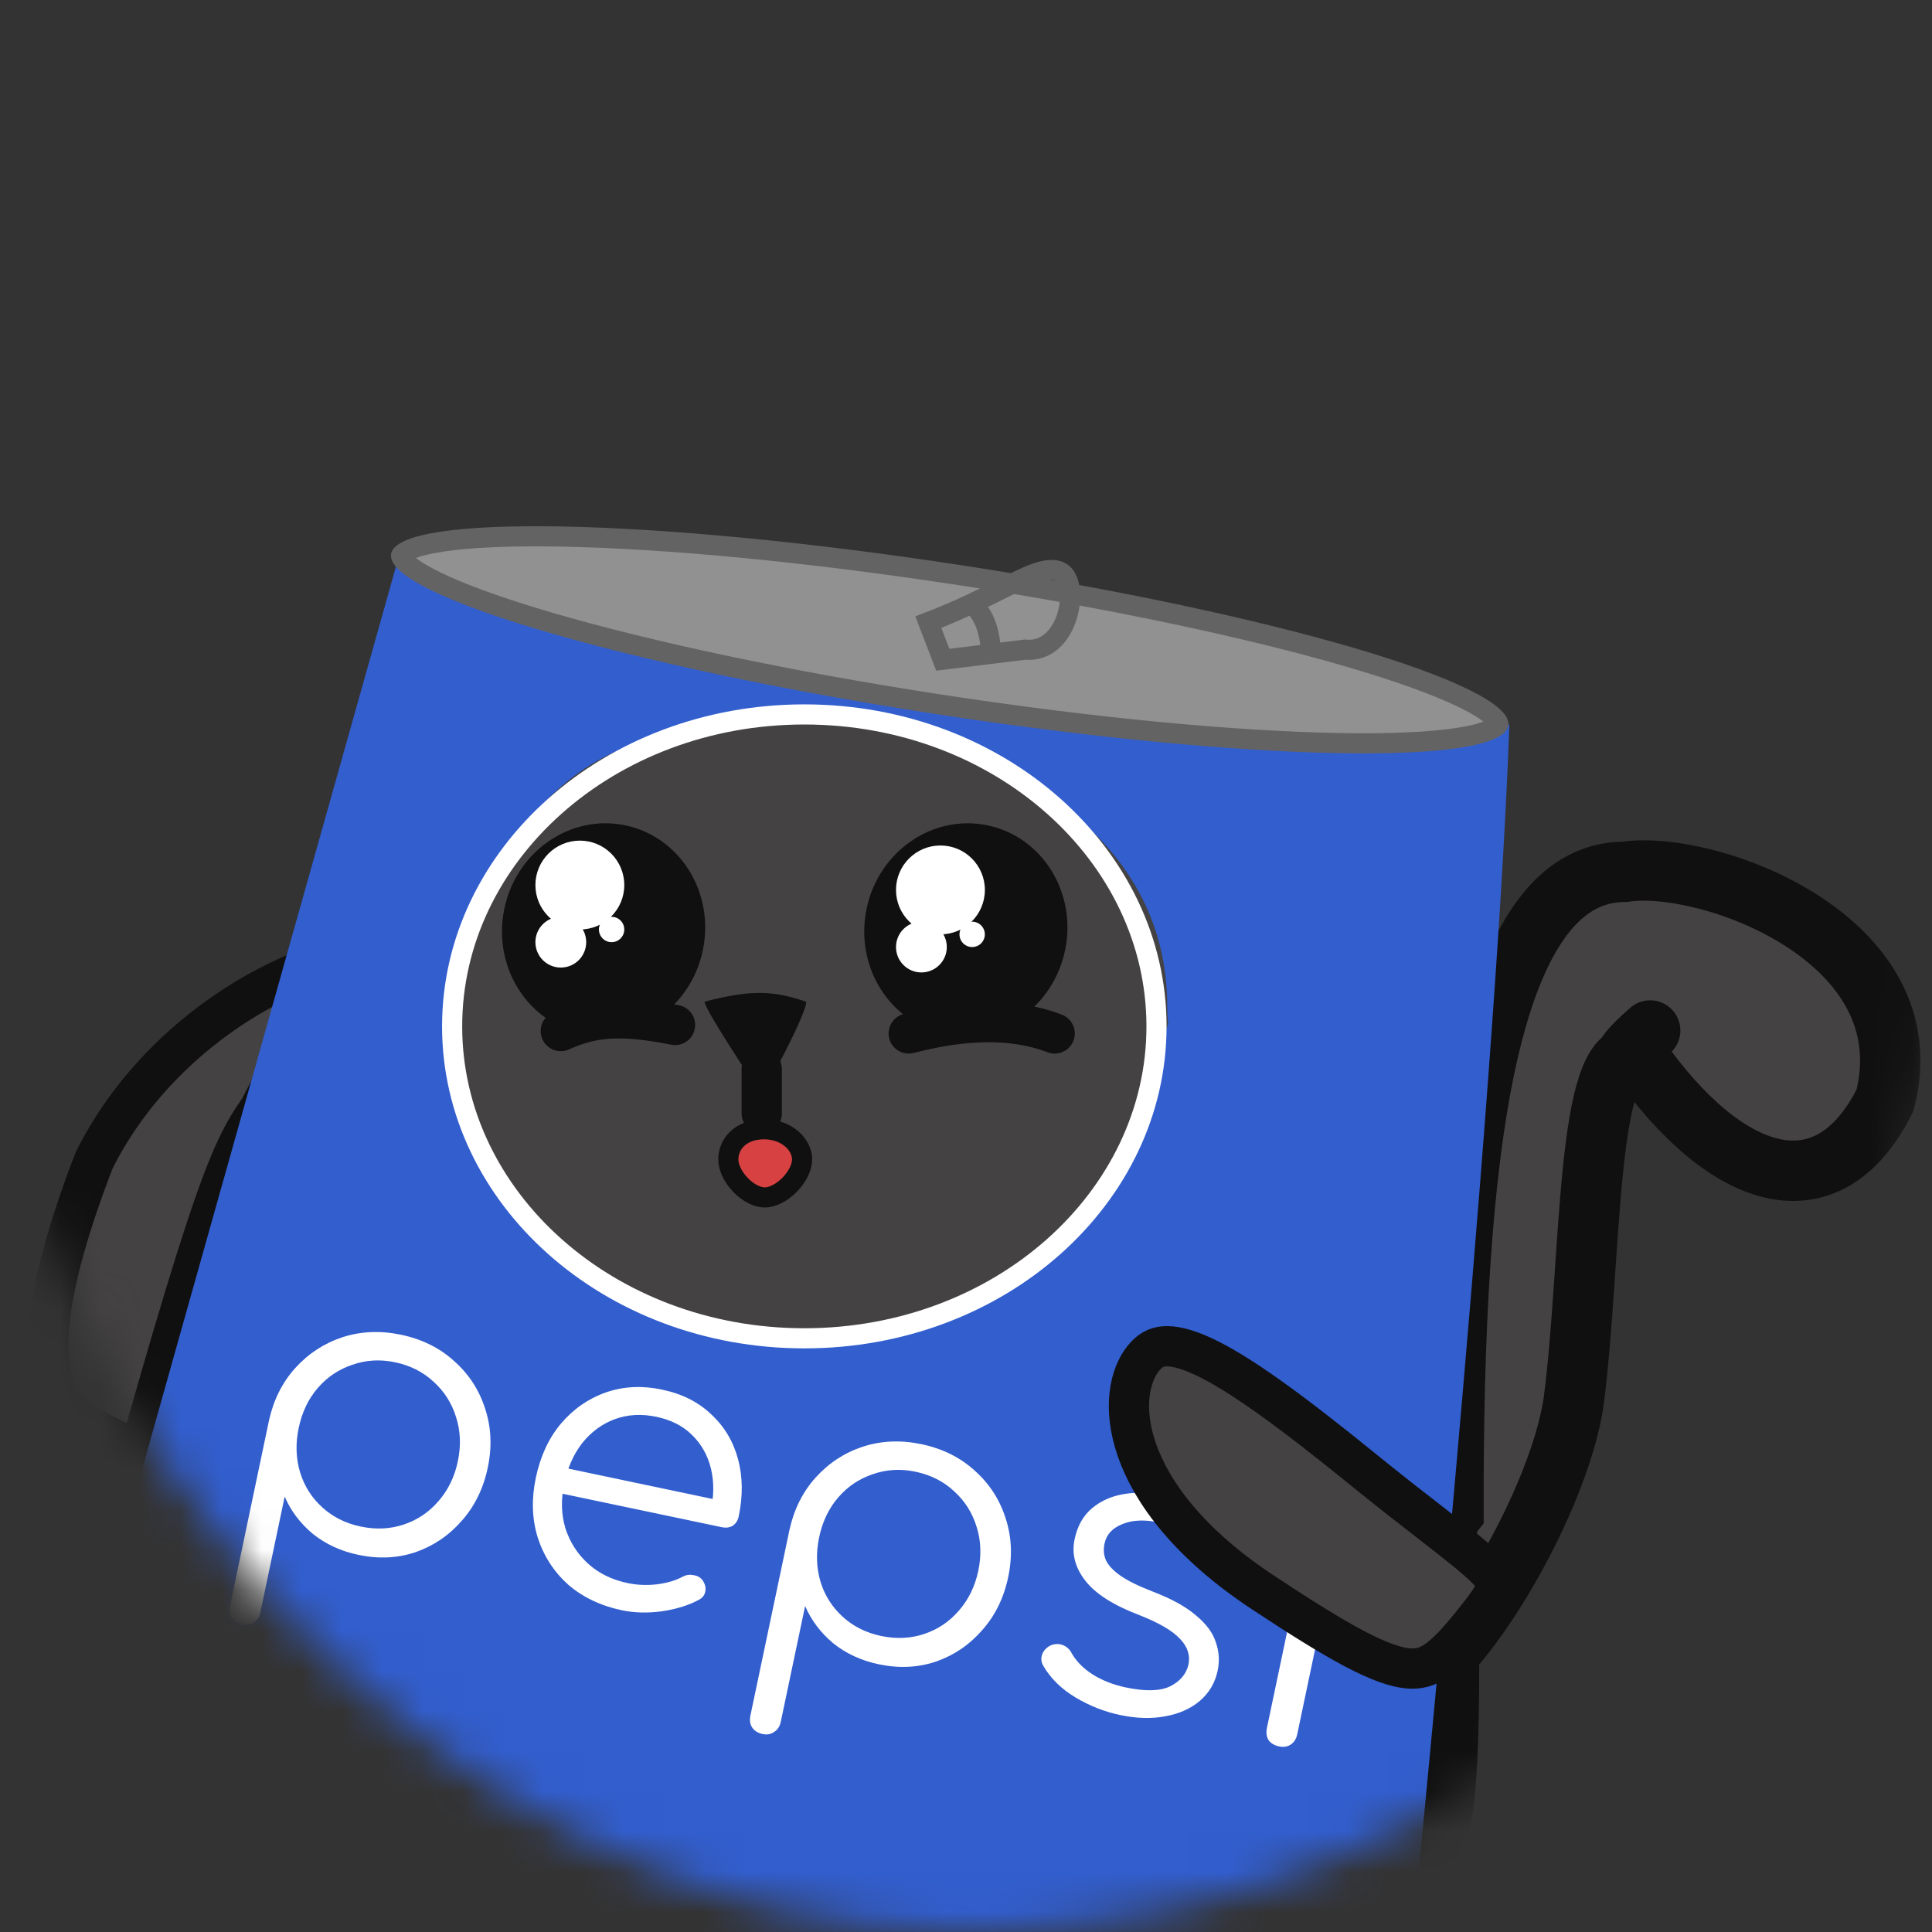 <svg width="48" height="48" viewBox="0 0 48 48" fill="none" xmlns="http://www.w3.org/2000/svg">
  <rect x="0" y="0" width="48" height="48" fill="#333333" stroke="none"/>
  <mask id="mask0_66_8" style="mask-type:alpha" maskUnits="userSpaceOnUse" x="0" y="0" width="48"
    height="48">
    <rect width="48" height="48" rx="24" fill="#E9E9E9" />
  </mask>
  <g mask="url(#mask0_66_8)">
    <path
      d="M6.232 29.378C5.362 31.124 4.796 32.617 4.373 33.736C4.215 34.152 4.077 34.516 3.951 34.822C3.703 35.42 3.524 35.73 3.373 35.866C3.315 35.919 3.282 35.924 3.264 35.926C3.238 35.928 3.168 35.925 3.034 35.858C2.975 35.828 2.916 35.799 2.859 35.771C2.149 35.421 1.598 35.15 1.343 34.406C1.052 33.555 1.124 31.974 2.341 28.823C3.341 26.827 4.994 25.394 6.58 24.547C7.375 24.123 8.14 23.854 8.78 23.733C9.441 23.608 9.89 23.656 10.113 23.767C10.165 23.793 10.201 23.814 10.226 23.831C10.199 23.882 10.149 23.958 10.063 24.067C9.943 24.217 9.784 24.394 9.581 24.618C9.562 24.639 9.542 24.661 9.522 24.683C8.708 25.577 7.419 26.995 6.232 29.378Z"
      fill="#444243" stroke="#101010" />
    <path
      d="M34.42 40.392C35.165 39.004 35.48 38.373 36.111 37.585C36.09 28.784 36.899 21.66 40.368 21.66C42.417 21.345 47.875 23.311 46.832 27.337C45.413 30.175 42.89 29.386 40.683 26.233C40.483 26.313 40.404 26.312 40.399 26.265C39.411 26.777 39.514 31.584 39.106 34.747C38.752 37.497 35.728 42.428 34.424 41.984L34.42 40.392Z"
      fill="#444243" />
    <path
      d="M40.683 26.233C42.89 29.386 45.413 30.175 46.832 27.337C47.875 23.311 42.417 21.345 40.368 21.66C36.899 21.66 36.09 28.784 36.111 37.585C35.48 38.373 35.165 39.004 34.42 40.392L34.424 41.984C35.728 42.428 38.752 37.497 39.106 34.747C39.549 31.309 39.389 25.928 40.683 26.233ZM40.683 26.233C39.895 26.548 40.998 25.602 40.998 25.602"
      stroke="#101010" stroke-width="1.5" stroke-linecap="round" />
    <path
      d="M6.663 27.675C5.891 28.764 5.433 29.79 2.215 41.485C1.395 44.467 3.055 48.53 4.884 49.175C7.552 50.117 11.794 51.92 25.786 52C32.457 52 34.902 46.964 35.718 45.409C36.46 43.996 35.543 27.338 35.189 25.635C34.571 22.653 34.643 20.503 34.681 21.398C34.791 19.091 32.413 17.157 32 17.037C31.687 16.946 31.835 16.184 30.519 17.995C27.602 15.239 25.045 15.277 24.257 15.12C23.63 14.994 20.799 15.001 19.412 15.12C19.56 14.336 19 15 19 15L17.503 15.119L17.499 15.12C17.445 15.127 15.074 15.485 11.703 19.828L9.479 22.967L7.552 25.949L6.663 27.675Z"
      fill="#444243" />
    <path
      d="M19.41 17.037C19.397 16.536 19.421 15.824 19.412 15.12M29.93 19.553C29.855 19.119 30.099 18.573 30.519 17.995M19.412 15.12C19.56 14.336 19 15 19 15L17.503 15.119C17.501 15.12 17.501 15.12 17.499 15.12C17.445 15.127 15.074 15.485 11.703 19.828L9.479 22.967L7.552 25.949L6.663 27.675C5.891 28.764 5.433 29.79 2.215 41.485C1.395 44.467 3.055 48.53 4.884 49.175C7.552 50.117 11.794 51.92 25.786 52C32.457 52 34.902 46.964 35.718 45.409C36.46 43.996 35.543 27.338 35.189 25.635C34.571 22.653 34.643 20.503 34.681 21.398C34.791 19.091 32.413 17.157 32 17.037C31.687 16.946 31.835 16.184 30.519 17.995M19.412 15.12C20.799 15.001 23.63 14.994 24.257 15.12C25.045 15.277 27.602 15.239 30.519 17.995"
      stroke="#101010" stroke-width="1.5" stroke-linecap="round" />
    <ellipse cx="14.996" cy="23.093" rx="2.519" ry="2.643"
      transform="rotate(11.522 14.996 23.093)" fill="#101010" />
    <path d="M16.771 25.465C15.285 25.163 14.609 25.314 13.933 25.616" stroke="#101010"
      stroke-linecap="round" />
    <circle cx="14.406" cy="21.989" r="1.104" fill="white" />
    <circle cx="13.933" cy="23.408" r="0.631" fill="white" />
    <circle cx="15.195" cy="23.093" r="0.315" fill="white" />
    <ellipse cx="23.996" cy="23.093" rx="2.519" ry="2.643"
      transform="rotate(11.522 23.996 23.093)" fill="#101010" />
    <path d="M26.203 25.676C24.784 25.13 23.207 25.518 22.577 25.676" stroke="#101010"
      stroke-linecap="round" />
    <circle cx="23.365" cy="22.11" r="1.104" fill="white" />
    <circle cx="22.892" cy="23.529" r="0.631" fill="white" />
    <circle cx="24.153" cy="23.214" r="0.315" fill="white" />
    <path
      d="M20.019 24.885C19.181 24.597 18.623 24.597 17.506 24.886C17.506 25.078 18.61 26.719 18.902 27.192C19.46 26.327 20.117 24.919 20.019 24.885Z"
      fill="#101010" />
    <path d="M18.925 26.561V26.876V27.192V27.665" stroke="#101010" stroke-linecap="round" />
    <path
      d="M34.5 21C34.5 21 34.93 20.673 35.384 21.259C35.374 21.898 34.719 22.42 34.463 22.416C34.207 22.412 33.99 22.639 34 22C34 21 34.019 20.741 34.5 21Z"
      fill="#101010" />
    <path
      d="M24 51.5C22.833 48.5 20.4 40.6 20 33C23 33.5 24.601 32.399 26.5 30.5C27.5 29.5 28.5 27.5 29 25.5C29.667 23.667 28 18 29.5 17.5C32.156 16.615 34 18.5 37.5 18C37.167 27.5 35 49 35 49C35 49 28.167 50.167 24 51.5Z"
      fill="#325ECE" />
    <path
      d="M1 45.5L10 13.5L34.5 18.5L35 24.5C32.667 26.833 29 28.5 29 25C29 19 21 17.5 19.5 18C17 18 13 18 11.5 24C10.128 29.488 16 33.5 20 33C22.5 38.667 26.3 50.5 21.5 52.5C16.7 54.5 5.667 51.5 1 45.5Z"
      fill="#325ECE" />
    <path
      d="M28.733 25.5C28.733 29.753 24.844 33.25 19.983 33.25C15.122 33.25 11.233 29.753 11.233 25.5C11.233 21.247 15.122 17.75 19.983 17.75C24.844 17.75 28.733 21.247 28.733 25.5Z"
      stroke="white" stroke-width="0.5" />
    <path
      d="M37.227 17.986C37.227 17.986 37.227 17.988 37.224 17.993C37.221 17.999 37.214 18.009 37.2 18.022C37.17 18.051 37.118 18.087 37.032 18.126C36.859 18.205 36.594 18.275 36.235 18.331C35.52 18.442 34.489 18.486 33.213 18.461C30.664 18.412 27.174 18.089 23.349 17.503C19.523 16.916 16.097 16.179 13.65 15.462C12.425 15.104 11.456 14.753 10.806 14.433C10.48 14.272 10.249 14.126 10.107 13.999C10.037 13.936 9.998 13.885 9.978 13.849C9.969 13.832 9.965 13.82 9.964 13.814C9.963 13.808 9.963 13.806 9.963 13.806L9.963 13.806L9.963 13.806C9.963 13.806 9.963 13.804 9.966 13.799C9.969 13.793 9.976 13.783 9.99 13.769C10.02 13.741 10.072 13.705 10.158 13.665C10.331 13.587 10.596 13.517 10.955 13.461C11.671 13.35 12.701 13.306 13.977 13.331C16.526 13.38 20.016 13.703 23.841 14.289C27.667 14.876 31.093 15.613 33.54 16.329C34.765 16.688 35.734 17.039 36.384 17.359C36.71 17.52 36.941 17.666 37.083 17.793C37.153 17.856 37.193 17.906 37.212 17.942C37.221 17.96 37.225 17.971 37.226 17.978C37.228 17.983 37.227 17.986 37.227 17.986Z"
      fill="#919191" stroke="#646363" stroke-width="0.5" />
    <path
      d="M24.134 15C23.819 15.148 23.464 15.304 23.064 15.457L23.423 16.391L24.612 16.245M24.134 15C25.292 14.457 25.922 14.02 26.332 14.203C26.853 14.434 26.582 16.249 25.469 16.14L24.612 16.245M24.134 15C24.542 15.309 24.623 15.959 24.612 16.245"
      stroke="#646363" stroke-width="0.5" />
    <path
      d="M6.016 40.363C5.898 40.338 5.811 40.282 5.754 40.196C5.703 40.117 5.689 40.018 5.714 39.901L6.685 35.282C6.799 34.774 7.016 34.343 7.336 33.988C7.663 33.628 8.054 33.373 8.508 33.223C8.968 33.074 9.453 33.054 9.962 33.161C10.484 33.27 10.925 33.489 11.285 33.817C11.647 34.138 11.902 34.529 12.05 34.989C12.205 35.451 12.228 35.943 12.118 36.465C12.01 36.98 11.795 37.419 11.474 37.781C11.159 38.144 10.777 38.404 10.329 38.562C9.881 38.713 9.406 38.736 8.904 38.63C8.467 38.538 8.088 38.363 7.768 38.105C7.455 37.842 7.223 37.534 7.073 37.182L6.468 40.059C6.443 40.177 6.388 40.261 6.302 40.311C6.222 40.369 6.126 40.386 6.016 40.363ZM8.96 37.926C9.338 38.006 9.696 37.989 10.033 37.876C10.37 37.763 10.656 37.571 10.89 37.3C11.132 37.024 11.293 36.694 11.374 36.309C11.457 35.917 11.442 35.55 11.33 35.206C11.225 34.864 11.041 34.573 10.778 34.334C10.516 34.088 10.196 33.925 9.818 33.846C9.446 33.767 9.091 33.788 8.752 33.908C8.415 34.021 8.13 34.213 7.895 34.484C7.661 34.755 7.503 35.086 7.421 35.477C7.34 35.862 7.351 36.229 7.455 36.578C7.56 36.92 7.744 37.211 8.007 37.45C8.271 37.69 8.588 37.848 8.96 37.926ZM15.451 40.007C14.923 39.895 14.477 39.683 14.114 39.368C13.759 39.048 13.507 38.658 13.359 38.197C13.217 37.738 13.201 37.245 13.312 36.716C13.425 36.181 13.631 35.734 13.932 35.375C14.24 35.011 14.611 34.751 15.045 34.597C15.48 34.444 15.948 34.419 16.45 34.525C16.946 34.629 17.353 34.834 17.67 35.139C17.995 35.439 18.217 35.809 18.336 36.25C18.454 36.69 18.46 37.165 18.353 37.674C18.331 37.778 18.281 37.856 18.202 37.908C18.124 37.953 18.033 37.964 17.929 37.942L13.77 37.068L13.902 36.441L18.139 37.333L17.654 37.547C17.74 37.17 17.743 36.817 17.663 36.486C17.582 36.156 17.426 35.878 17.194 35.652C16.969 35.428 16.674 35.277 16.308 35.2C15.937 35.122 15.592 35.142 15.274 35.259C14.957 35.376 14.687 35.575 14.464 35.855C14.25 36.13 14.101 36.466 14.017 36.864C13.933 37.262 13.944 37.632 14.049 37.975C14.161 38.318 14.348 38.61 14.611 38.849C14.874 39.088 15.202 39.249 15.593 39.331C15.828 39.381 16.071 39.391 16.322 39.362C16.581 39.328 16.796 39.264 16.965 39.17C17.05 39.127 17.137 39.115 17.229 39.134C17.321 39.146 17.395 39.186 17.449 39.252C17.517 39.348 17.542 39.441 17.523 39.533C17.51 39.626 17.458 39.696 17.366 39.745C17.112 39.883 16.806 39.978 16.447 40.032C16.09 40.08 15.758 40.071 15.451 40.007ZM18.946 43.081C18.828 43.057 18.741 43.001 18.684 42.914C18.633 42.835 18.62 42.737 18.644 42.62L19.616 38.001C19.729 37.493 19.946 37.062 20.266 36.707C20.593 36.346 20.984 36.091 21.438 35.942C21.899 35.793 22.383 35.773 22.892 35.88C23.414 35.989 23.855 36.208 24.215 36.536C24.577 36.857 24.832 37.248 24.98 37.708C25.135 38.17 25.158 38.662 25.048 39.184C24.94 39.699 24.725 40.138 24.404 40.499C24.089 40.862 23.707 41.123 23.259 41.28C22.811 41.432 22.336 41.454 21.834 41.349C21.397 41.257 21.018 41.082 20.698 40.824C20.385 40.56 20.154 40.253 20.003 39.901L19.398 42.778C19.373 42.895 19.318 42.979 19.233 43.029C19.152 43.087 19.057 43.105 18.946 43.081ZM21.89 40.645C22.268 40.725 22.626 40.708 22.963 40.595C23.3 40.482 23.586 40.29 23.82 40.019C24.062 39.743 24.224 39.412 24.305 39.028C24.387 38.636 24.372 38.269 24.261 37.925C24.155 37.583 23.971 37.292 23.708 37.053C23.447 36.807 23.127 36.644 22.748 36.565C22.376 36.486 22.021 36.507 21.683 36.627C21.345 36.74 21.06 36.932 20.826 37.203C20.591 37.474 20.433 37.805 20.351 38.196C20.27 38.581 20.282 38.948 20.385 39.297C20.49 39.639 20.675 39.93 20.938 40.169C21.201 40.408 21.518 40.567 21.89 40.645ZM27.823 42.608C27.439 42.527 27.07 42.382 26.72 42.172C26.369 41.962 26.103 41.701 25.923 41.391C25.868 41.298 25.857 41.203 25.891 41.108C25.924 41.013 25.991 40.939 26.091 40.885C26.196 40.839 26.296 40.833 26.391 40.866C26.486 40.9 26.559 40.959 26.609 41.045C26.727 41.26 26.903 41.444 27.137 41.595C27.378 41.748 27.654 41.857 27.967 41.923C28.45 42.025 28.816 42.017 29.066 41.899C29.317 41.774 29.47 41.595 29.526 41.362C29.576 41.127 29.505 40.911 29.315 40.715C29.126 40.511 28.786 40.314 28.295 40.122C27.658 39.879 27.214 39.595 26.962 39.269C26.71 38.944 26.622 38.602 26.698 38.243C26.767 37.91 26.914 37.652 27.137 37.467C27.359 37.282 27.629 37.165 27.946 37.116C28.263 37.067 28.598 37.079 28.95 37.153C29.387 37.245 29.746 37.399 30.028 37.615C30.316 37.832 30.531 38.089 30.674 38.384C30.721 38.483 30.729 38.576 30.696 38.665C30.664 38.754 30.596 38.818 30.492 38.857C30.404 38.886 30.31 38.883 30.208 38.848C30.114 38.808 30.04 38.742 29.985 38.648C29.861 38.425 29.701 38.248 29.503 38.118C29.307 37.981 29.069 37.883 28.788 37.824C28.43 37.749 28.127 37.764 27.88 37.868C27.634 37.967 27.488 38.127 27.442 38.349C27.41 38.498 27.422 38.637 27.477 38.765C27.538 38.893 27.658 39.021 27.836 39.147C28.02 39.274 28.286 39.405 28.632 39.539C29.105 39.72 29.465 39.918 29.713 40.134C29.968 40.344 30.133 40.566 30.206 40.8C30.288 41.028 30.303 41.263 30.253 41.504C30.188 41.811 30.04 42.062 29.808 42.259C29.584 42.45 29.298 42.578 28.951 42.641C28.61 42.706 28.234 42.695 27.823 42.608ZM31.778 43.389C31.661 43.364 31.573 43.311 31.515 43.231C31.465 43.146 31.452 43.044 31.477 42.927L32.442 38.337C32.466 38.22 32.518 38.135 32.597 38.084C32.684 38.027 32.786 38.011 32.904 38.036C33.014 38.059 33.095 38.113 33.145 38.199C33.203 38.279 33.22 38.378 33.195 38.495L32.23 43.085C32.206 43.203 32.15 43.29 32.063 43.346C31.984 43.398 31.889 43.412 31.778 43.389ZM33.108 37.016C32.964 36.986 32.851 36.907 32.769 36.781C32.686 36.655 32.661 36.517 32.693 36.367C32.727 36.203 32.806 36.087 32.929 36.018C33.061 35.943 33.198 35.921 33.342 35.951C33.479 35.98 33.589 36.054 33.673 36.174C33.765 36.289 33.794 36.428 33.759 36.591C33.728 36.741 33.649 36.857 33.522 36.94C33.396 37.022 33.258 37.047 33.108 37.016Z"
      fill="white" />
    <path
      d="M36.558 40.365C36.197 40.81 35.93 41.094 35.679 41.265C35.453 41.418 35.242 41.477 34.965 41.449C34.659 41.418 34.251 41.277 33.655 40.964C33.064 40.652 32.328 40.193 31.374 39.562C29.529 38.342 28.61 37.073 28.246 36.025C27.878 34.967 28.076 34.154 28.408 33.745C28.569 33.547 28.728 33.467 28.917 33.45C29.132 33.431 29.442 33.491 29.895 33.701C30.806 34.126 32.073 35.053 33.897 36.534C34.544 37.059 35.098 37.489 35.555 37.843C35.742 37.988 35.912 38.121 36.066 38.242C36.617 38.675 36.926 38.943 37.086 39.153C37.158 39.249 37.178 39.307 37.185 39.339C37.19 39.365 37.192 39.402 37.167 39.473C37.106 39.652 36.932 39.905 36.558 40.365Z"
      fill="#444243" stroke="#101010" />
    <path
      d="M19.928 28.806C19.928 28.995 19.815 29.234 19.618 29.435C19.42 29.636 19.186 29.75 19 29.75C18.815 29.75 18.587 29.637 18.396 29.437C18.204 29.238 18.095 28.998 18.095 28.806C18.095 28.414 18.413 28.056 18.981 28.056C19.542 28.056 19.928 28.433 19.928 28.806Z"
      fill="#D74141" stroke="#101010" stroke-width="0.5" />
  </g>
</svg>